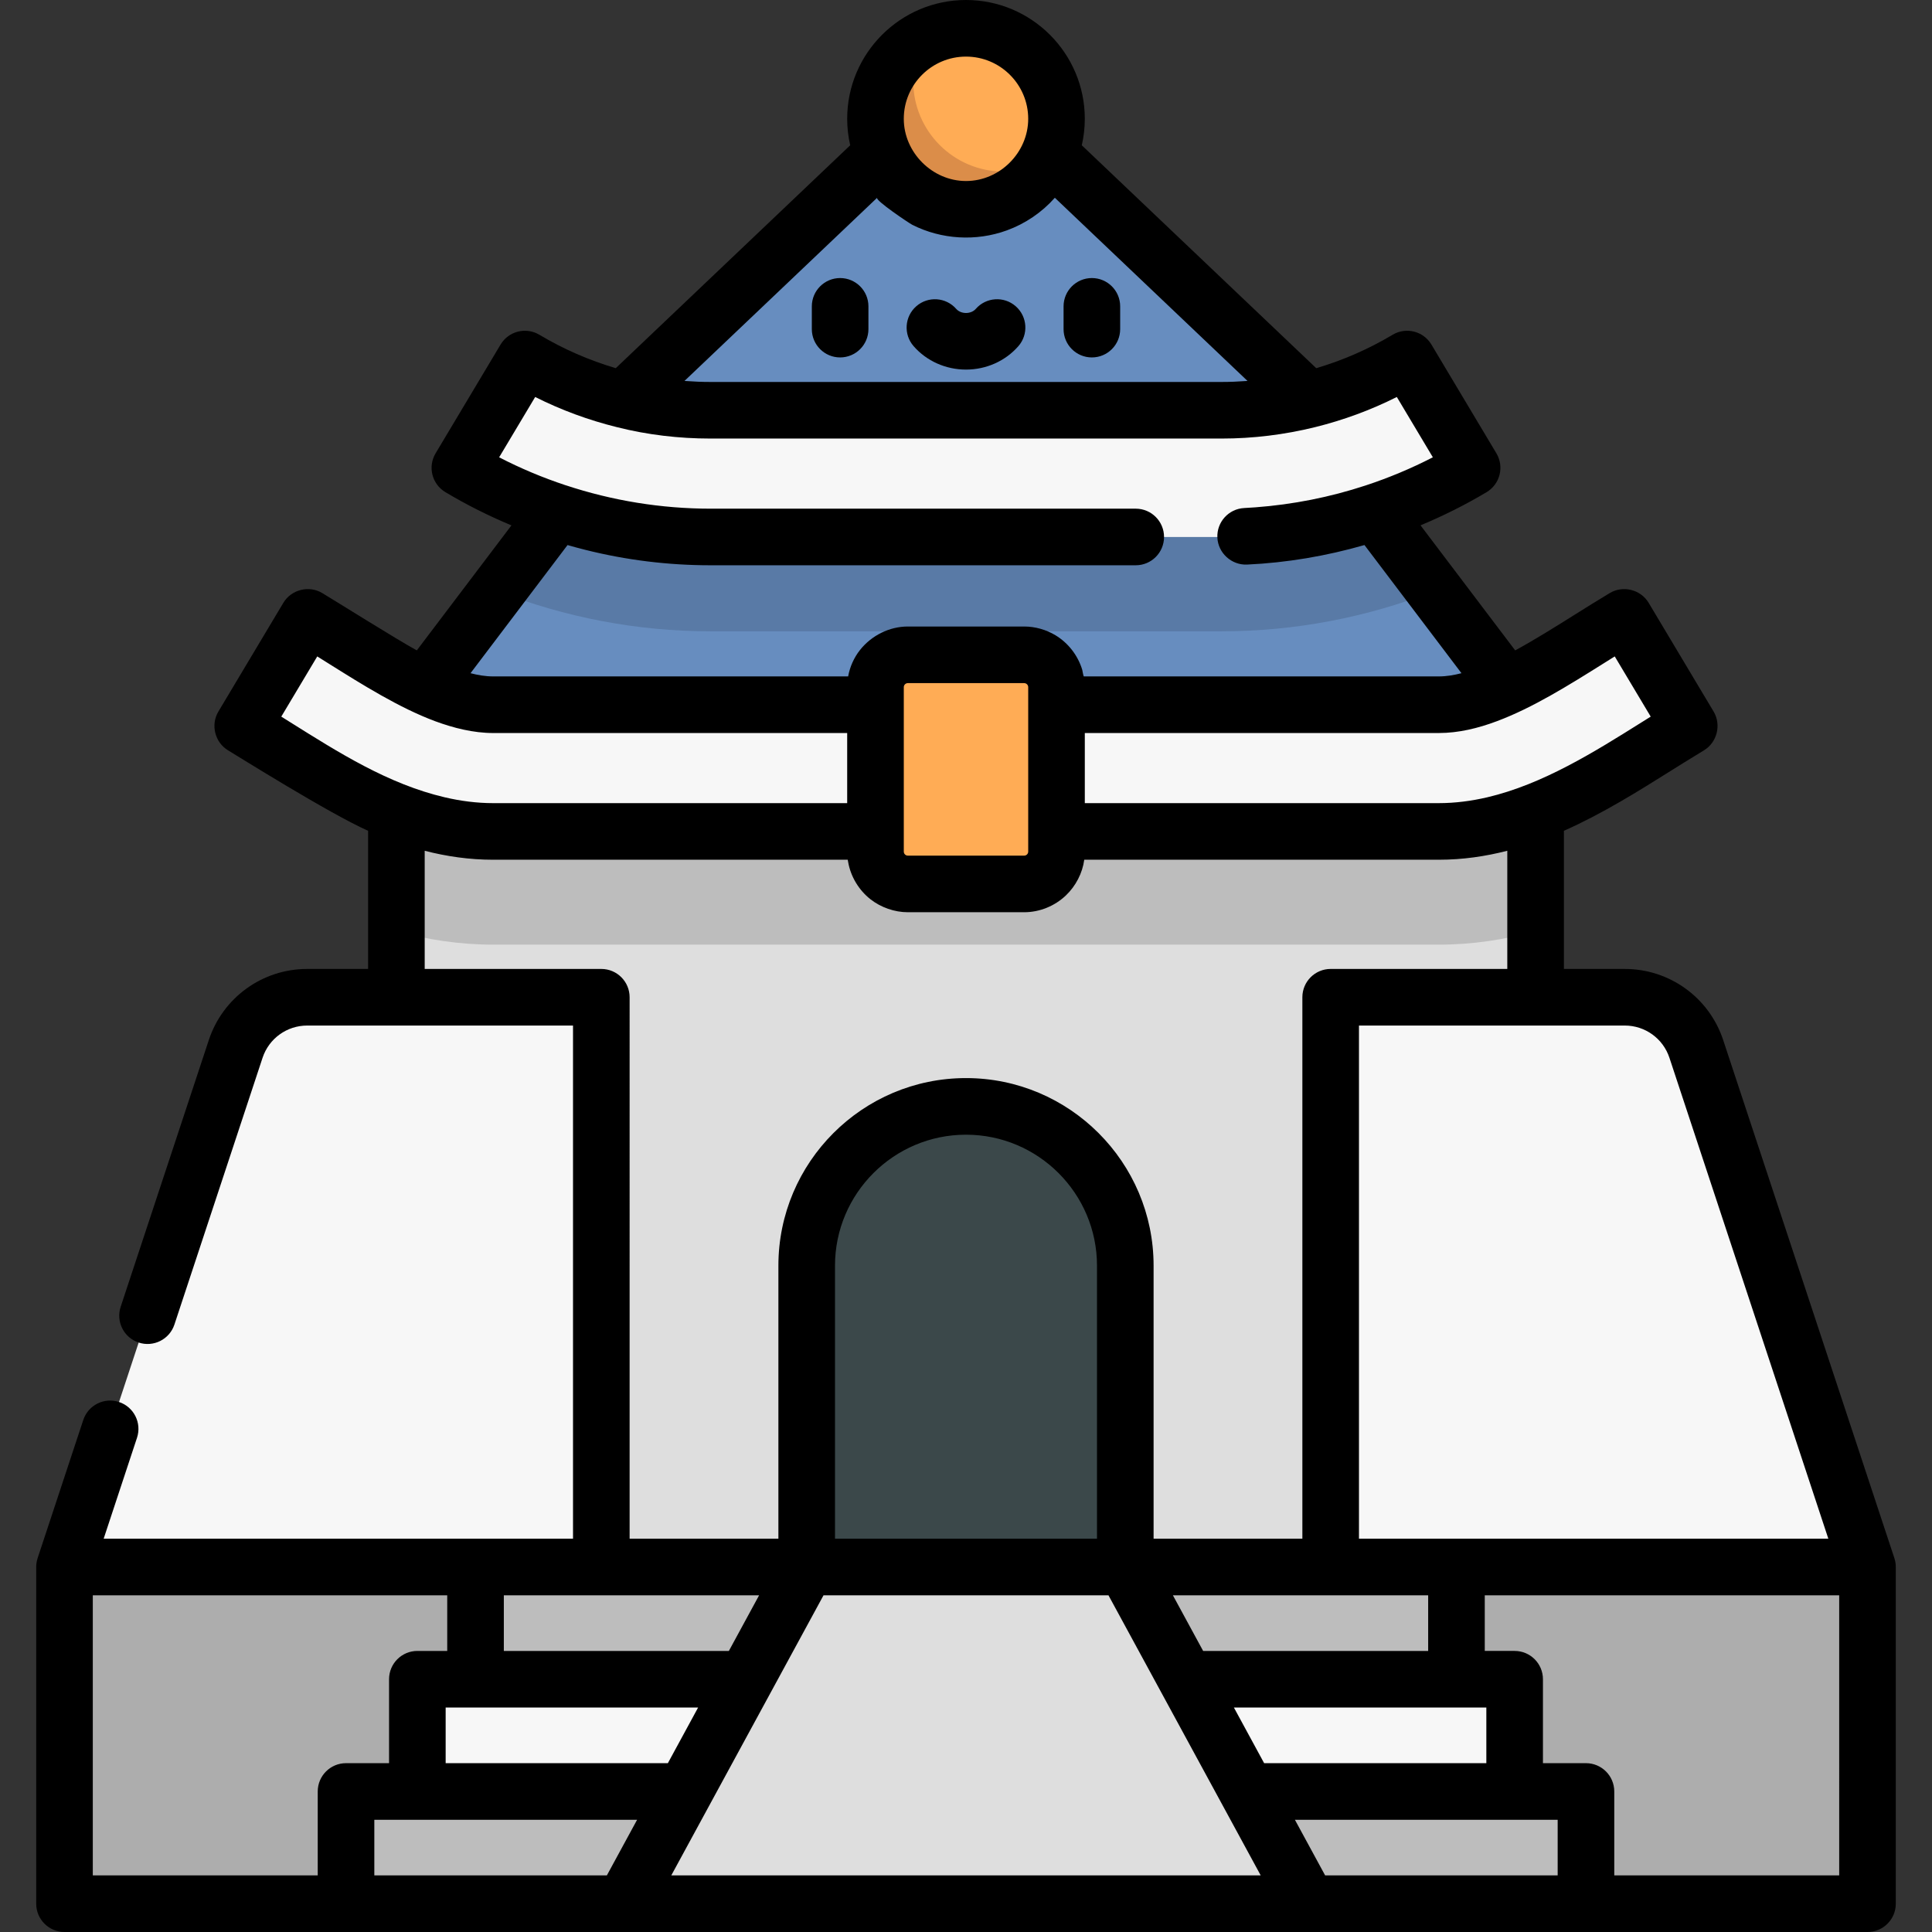 <?xml version="1.0" encoding="iso-8859-1"?>
<!-- Generator: Adobe Illustrator 19.0.0, SVG Export Plug-In . SVG Version: 6.00 Build 0)  -->
<svg version="1.1" id="Capa_1" xmlns="http://www.w3.org/2000/svg" xmlns:xlink="http://www.w3.org/1999/xlink" x="0px" y="0px"
	 viewBox="0 0 512 512" style="enable-background:new 0 0 512 512;" xml:space="preserve">
<rect x="0" y="0" width="512" height="512" fill="#333333" stroke="none"/>
<polygon style="fill:#DEDEDE;" points="105.049,203.893 105.049,367.297 159.356,415.27 255.999,489.628 352.643,415.27 
	406.95,376.892 406.95,203.893 "/>
<g>
	<polygon style="fill:#678DBF;" points="165.285,105.918 238.865,35.964 273.134,35.964 346.714,105.918 346.714,124.234 
		165.285,124.234 	"/>
	<polygon style="fill:#678DBF;" points="147.582,135.743 112.655,181.884 112.655,196.514 138.626,204.189 390.126,204.189 
		404.077,191.968 399.344,181.884 364.417,135.743 346.714,124.234 165.285,124.234 	"/>
</g>
<path style="fill:#597AA6;" d="M364.417,135.743l-17.704-11.509H165.285l-17.704,11.509l-15.787,20.855
	c17.922,7.039,37.076,10.705,56.47,10.705h135.467c19.395,0,38.549-3.666,56.47-10.705L364.417,135.743z"/>
<path style="fill:#F7F7F7;" d="M323.734,142.304H188.266c-23.371,0-46.329-6.336-66.392-18.322l17.222-28.829
	c14.859,8.877,31.862,13.569,49.17,13.569h135.467c17.308,0,34.311-4.692,49.17-13.569l17.223,28.829
	C370.063,135.968,347.105,142.304,323.734,142.304z"/>
<path style="fill:#BDBDBD;" d="M105.049,246.761c8.005,2.22,16.537,3.579,25.649,3.579h250.603c9.111,0,17.642-1.359,25.649-3.58
	v-42.867h-301.9L105.049,246.761L105.049,246.761z"/>
<path style="fill:#F7F7F7;" d="M381.301,220.34H130.699c-21.756,0-40.848-11.975-57.692-22.541c-3.045-1.91-5.921-3.714-8.701-5.374
	l17.222-28.829c3.093,1.848,6.26,3.834,9.322,5.756c13.644,8.557,27.752,17.407,39.848,17.407h250.603
	c12.096,0,26.204-8.85,39.848-17.407c3.063-1.922,6.229-3.908,9.322-5.756l17.222,28.829c-2.78,1.66-5.656,3.465-8.701,5.374
	C422.148,208.364,403.058,220.34,381.301,220.34z"/>
<circle style="fill:#FFAC55;" cx="255.999" cy="31.486" r="23.986"/>
<path style="fill:#DB8D49;" d="M266,45.473c-13.247,0-23.986-10.739-23.986-23.987c0-4.049,1.007-7.862,2.779-11.207
	c-7.599,4.025-12.779,12.009-12.779,21.207c0,13.248,10.739,23.987,23.986,23.987c9.198,0,17.183-5.18,21.207-12.779
	C273.862,44.465,270.049,45.473,266,45.473z"/>
<path style="fill:#FFAC55;" d="M271.417,173.534h-30.834c-4.733,0-8.57,3.837-8.57,8.57v43.579c0,4.733,3.837,8.57,8.57,8.57h30.834
	c4.733,0,8.57-3.837,8.57-8.57v-43.579C279.987,177.371,276.15,173.534,271.417,173.534z"/>
<g>
	<path style="fill:#F7F7F7;" d="M81.412,264.28c-8.611,0-16.251,5.522-18.953,13.698L17.094,415.271l59.486,14.872l82.776-14.872
		V264.28H81.412z"/>
	<path style="fill:#F7F7F7;" d="M449.54,277.979c-2.702-8.176-10.342-13.698-18.953-13.698h-77.944v150.99l82.776,14.872
		l59.486-14.872L449.54,277.979z"/>
</g>
<g>
	<polygon style="fill:#ADADAD;" points="126.021,415.27 17.094,415.27 17.094,504.5 91.701,504.5 168.208,469.48 	"/>
	<polygon style="fill:#ADADAD;" points="385.978,415.27 343.79,469.48 420.298,504.5 494.905,504.5 494.905,415.27 	"/>
</g>
<path style="fill:#3B484A;" d="M255.999,293.206L255.999,293.206c-23.315,0-42.216,18.901-42.216,42.216v79.848h84.432v-79.848
	C298.216,312.107,279.315,293.206,255.999,293.206z"/>
<polygon style="fill:#F7F7F7;" points="385.978,445.014 255.999,430.142 126.021,445.014 110.603,445.014 110.603,474.757 
	255.999,489.628 401.396,474.757 401.396,445.014 "/>
<g>
	<rect x="126.019" y="415.27" style="fill:#BDBDBD;" width="259.96" height="29.743"/>
	<rect x="91.699" y="474.76" style="fill:#BDBDBD;" width="328.6" height="29.743"/>
</g>
<polygon style="fill:#DEDEDE;" points="346.714,504.5 298.216,415.27 213.783,415.27 165.285,504.5 "/>
<path d="M222.643,94.723c4.142,0,7.5-3.357,7.5-7.5v-6.037c0-4.143-3.358-7.5-7.5-7.5s-7.5,3.357-7.5,7.5v6.037
	C215.143,91.365,218.499,94.723,222.643,94.723z"/>
<path d="M289.357,94.723c4.142,0,7.5-3.357,7.5-7.5v-6.037c0-4.143-3.358-7.5-7.5-7.5s-7.5,3.357-7.5,7.5v6.037
	C281.857,91.365,285.215,94.723,289.357,94.723z"/>
<path d="M255.999,97.945c5.372,0,10.431-2.262,13.879-6.206c2.726-3.118,2.408-7.856-0.71-10.583s-7.856-2.409-10.583,0.71
	c-0.59,0.676-1.558,1.079-2.586,1.079c-1.029,0-1.997-0.403-2.588-1.08c-2.727-3.117-7.465-3.436-10.583-0.708
	c-3.118,2.727-3.436,7.465-0.708,10.583C245.57,95.684,250.628,97.945,255.999,97.945z"/>
<path d="M31.541,371.545c-3.936-1.305-8.176,0.835-9.474,4.769L9.973,412.918c-0.003,0.01-0.005,0.02-0.008,0.03
	c-0.244,0.749-0.371,1.535-0.371,2.323V504.5c0,4.143,3.358,7.5,7.5,7.5h477.811c4.142,0,7.5-3.357,7.5-7.5v-89.229
	c0-0.781-0.122-1.579-0.37-2.32c-0.004-0.011-0.005-0.022-0.009-0.033l-45.365-137.292c-3.725-11.271-14.203-18.845-26.074-18.845
	H414.45v-36.612c10.224-4.535,19.671-10.46,28.527-16.016c0,0,5.891-3.693,8.561-5.288c3.502-2.091,4.685-6.785,2.593-10.286
	c0,0-17.211-28.81-17.223-28.829c-2.095-3.507-6.775-4.686-10.285-2.592c-3.2,1.912-6.527,4-9.466,5.844
	c-5.218,3.273-10.505,6.582-15.616,9.36l-25.087-33.142c6.036-2.512,11.899-5.442,17.517-8.798c1.708-1.02,2.94-2.677,3.426-4.605
	c0.486-1.929,0.186-3.972-0.834-5.68l-17.222-28.828c-2.124-3.555-6.727-4.716-10.285-2.592c-6.374,3.807-13.178,6.767-20.237,8.857
	l-62.132-59.071c0.516-2.258,0.798-4.604,0.798-7.016C287.486,14.125,273.362,0,255.999,0s-31.486,14.125-31.486,31.486
	c0,2.412,0.282,4.758,0.798,7.016L163.18,97.573c-7.058-2.09-13.863-5.05-20.237-8.857c-3.556-2.122-8.161-0.964-10.285,2.592
	l-17.222,28.828c-2.125,3.556-0.964,8.161,2.592,10.285c5.635,3.367,11.492,6.299,17.51,8.809l-25.079,33.131
	c-5.112-2.778-21.882-13.291-25.082-15.204c-3.509-2.097-8.194-0.909-10.285,2.592c0,0-17.212,28.812-17.223,28.829
	c-2.099,3.514-0.915,8.192,2.593,10.286c2.671,1.595,26.865,16.769,37.089,21.304v36.612H81.412
	c-11.871,0-22.35,7.573-26.074,18.845l-23.357,70.688c-1.3,3.934,0.835,8.175,4.768,9.475c3.931,1.303,8.174-0.835,9.474-4.768
	l23.357-70.688c1.69-5.115,6.445-8.552,11.832-8.552h70.444v135.99H27.471l8.839-26.752
	C37.609,377.086,35.475,372.844,31.541,371.545z M133.521,422.771h67.649l-8.013,14.743h-59.636V422.771z M378.478,422.771v14.743
	h-59.636l-8.013-14.743H378.478z M412.798,497h-61.624l-8.013-14.743h69.637V497z M393.896,467.257h-58.889l-8.013-14.743h66.902
	V467.257z M290.716,407.771h-69.433v-72.348c0-19.143,15.574-34.717,34.716-34.717s34.716,15.574,34.716,34.717v72.348H290.716z
	 M185.005,452.514l-8.013,14.743h-58.889v-14.743H185.005z M168.839,482.257L160.826,497H99.201v-14.743H168.839z M177.898,497
	l40.345-74.229h75.513L334.101,497H177.898z M487.405,497h-59.607v-22.243c0-4.143-3.358-7.5-7.5-7.5h-11.401v-22.243
	c0-4.143-3.358-7.5-7.5-7.5h-7.918v-14.743h93.927V497H487.405z M442.419,280.332l42.109,127.438H360.143V271.78h70.444
	C435.974,271.78,440.729,275.217,442.419,280.332z M425.135,175.704c0.898-0.563,1.833-1.15,2.789-1.747l9.531,15.954
	c-0.763,0.478-1.536,0.962-2.319,1.453l-0.131,0.082c-12.424,7.794-26.138,16.393-40.832,19.839
	c-4.216,0.986-8.538,1.555-12.872,1.555h-93.815v-18.581c0,0,93.812,0,93.815,0c5.232,0,10.431-1.274,15.307-3.104
	c0.036-0.013,0.071-0.026,0.107-0.039C406.164,187.588,415.751,181.59,425.135,175.704z M272.486,225.683
	c0,0.59-0.479,1.069-1.069,1.069h-30.834c-0.59,0-1.069-0.479-1.069-1.069v-43.579c0-0.59,0.479-1.069,1.069-1.069h30.834
	c0.59,0,1.069,0.479,1.069,1.069V225.683z M255.999,15c9.091,0,16.486,7.396,16.486,16.486c0,8.951-7.53,16.486-16.486,16.486
	c-8.931,0-16.486-7.568-16.486-16.486C239.514,22.396,246.908,15,255.999,15z M232.452,52.409c-0.646,0.614,8.45,6.733,9.316,7.171
	c7.732,3.904,16.911,4.445,25.048,1.478c4.892-1.784,9.27-4.748,12.73-8.649l51.051,48.536c-0.102,0.008-0.203,0.018-0.305,0.026
	c-2.182,0.164-4.371,0.252-6.559,0.252H188.266c-2.186,0-4.378-0.089-6.559-0.252c-0.102-0.008-0.204-0.018-0.305-0.026
	C181.401,100.945,232.449,52.412,232.452,52.409z M124.695,178.404c0,0,25.705-33.958,25.708-33.957
	c1.499,0.431,3.004,0.837,4.517,1.217c0.06,0.015,0.12,0.031,0.18,0.046c10.836,2.725,21.992,4.093,33.165,4.093h112.718
	c4.142,0,7.5-3.357,7.5-7.5s-3.358-7.5-7.5-7.5H188.266c-12.992,0-25.975-2.113-38.308-6.193c-0.048-0.016-0.098-0.024-0.146-0.039
	c-6.013-1.998-11.879-4.456-17.535-7.379l9.551-15.987c6.908,3.472,14.171,6.142,21.66,7.994c0.017,0.004,0.035,0.008,0.052,0.012
	c8.064,2.037,16.412,3.011,24.726,3.011h135.468c8.321,0,16.647-1.021,24.726-3.011c0.017-0.004,0.035-0.008,0.069-0.018
	c7.472-1.847,14.735-4.517,21.643-7.989l9.549,15.984c-5.75,2.966-11.736,5.467-17.883,7.484
	c-9.415,3.099-19.216,5.028-29.098,5.772c-1.001,0.075-2.003,0.139-3.005,0.19c-4.137,0.206-7.324,3.727-7.119,7.863
	c0.204,4.088,3.784,7.309,7.861,7.121c10.513-0.486,21.008-2.266,31.12-5.176l25.706,33.96c-1.956,0.509-3.978,0.854-6.002,0.854
	c0,0-94.006,0-94.067,0c-0.14-0.037-0.38-1.59-0.428-1.751c-1.142-3.78-3.691-7.097-7.073-9.141
	c-2.484-1.502-5.413-2.333-8.316-2.333c0,0-30.833,0-30.834,0c-4.894,0-9.621,2.379-12.666,6.213
	c-1.603,2.018-2.697,4.475-3.151,7.012c0,0-94.066,0-94.067,0C128.676,179.259,126.648,178.913,124.695,178.404z M76.862,191.364
	c-0.784-0.491-1.556-0.976-2.319-1.453l9.531-15.954c0.958,0.598,1.896,1.187,2.796,1.752c9.381,5.884,18.967,11.881,28.417,15.408
	c0.033,0.012,0.065,0.023,0.097,0.035c4.801,1.769,10.077,3.107,15.313,3.107h93.815v18.581c0,0-93.807,0-93.815,0
	c-4.327,0-8.663-0.568-12.872-1.555C102.87,207.777,89.72,199.423,76.862,191.364z M166.856,264.28c0-4.143-3.358-7.5-7.5-7.5
	h-46.807v-31.317c5.801,1.494,11.839,2.376,18.149,2.376h93.959c0.029,0.212,0.077,0.417,0.114,0.626
	c0.674,3.841,2.826,7.426,5.909,9.846c2.77,2.174,6.377,3.439,9.902,3.439h30.834c4.1,0,8.103-1.633,11.063-4.458
	c2.598-2.48,4.381-5.884,4.862-9.454H381.3c6.309,0,12.348-0.883,18.149-2.376v31.317h-46.807c-4.142,0-7.5,3.357-7.5,7.5v143.49
	h-39.427v-72.348c0-27.414-22.303-49.717-49.716-49.717s-49.716,22.303-49.716,49.717v72.348h-39.427L166.856,264.28L166.856,264.28
	z M118.521,422.771v14.743h-7.918c-4.142,0-7.5,3.357-7.5,7.5v22.243H91.701c-4.142,0-7.5,3.357-7.5,7.5V497H24.594v-74.229H118.521
	z"/>
<g>
</g>
<g>
</g>
<g>
</g>
<g>
</g>
<g>
</g>
<g>
</g>
<g>
</g>
<g>
</g>
<g>
</g>
<g>
</g>
<g>
</g>
<g>
</g>
<g>
</g>
<g>
</g>
<g>
</g>
</svg>
